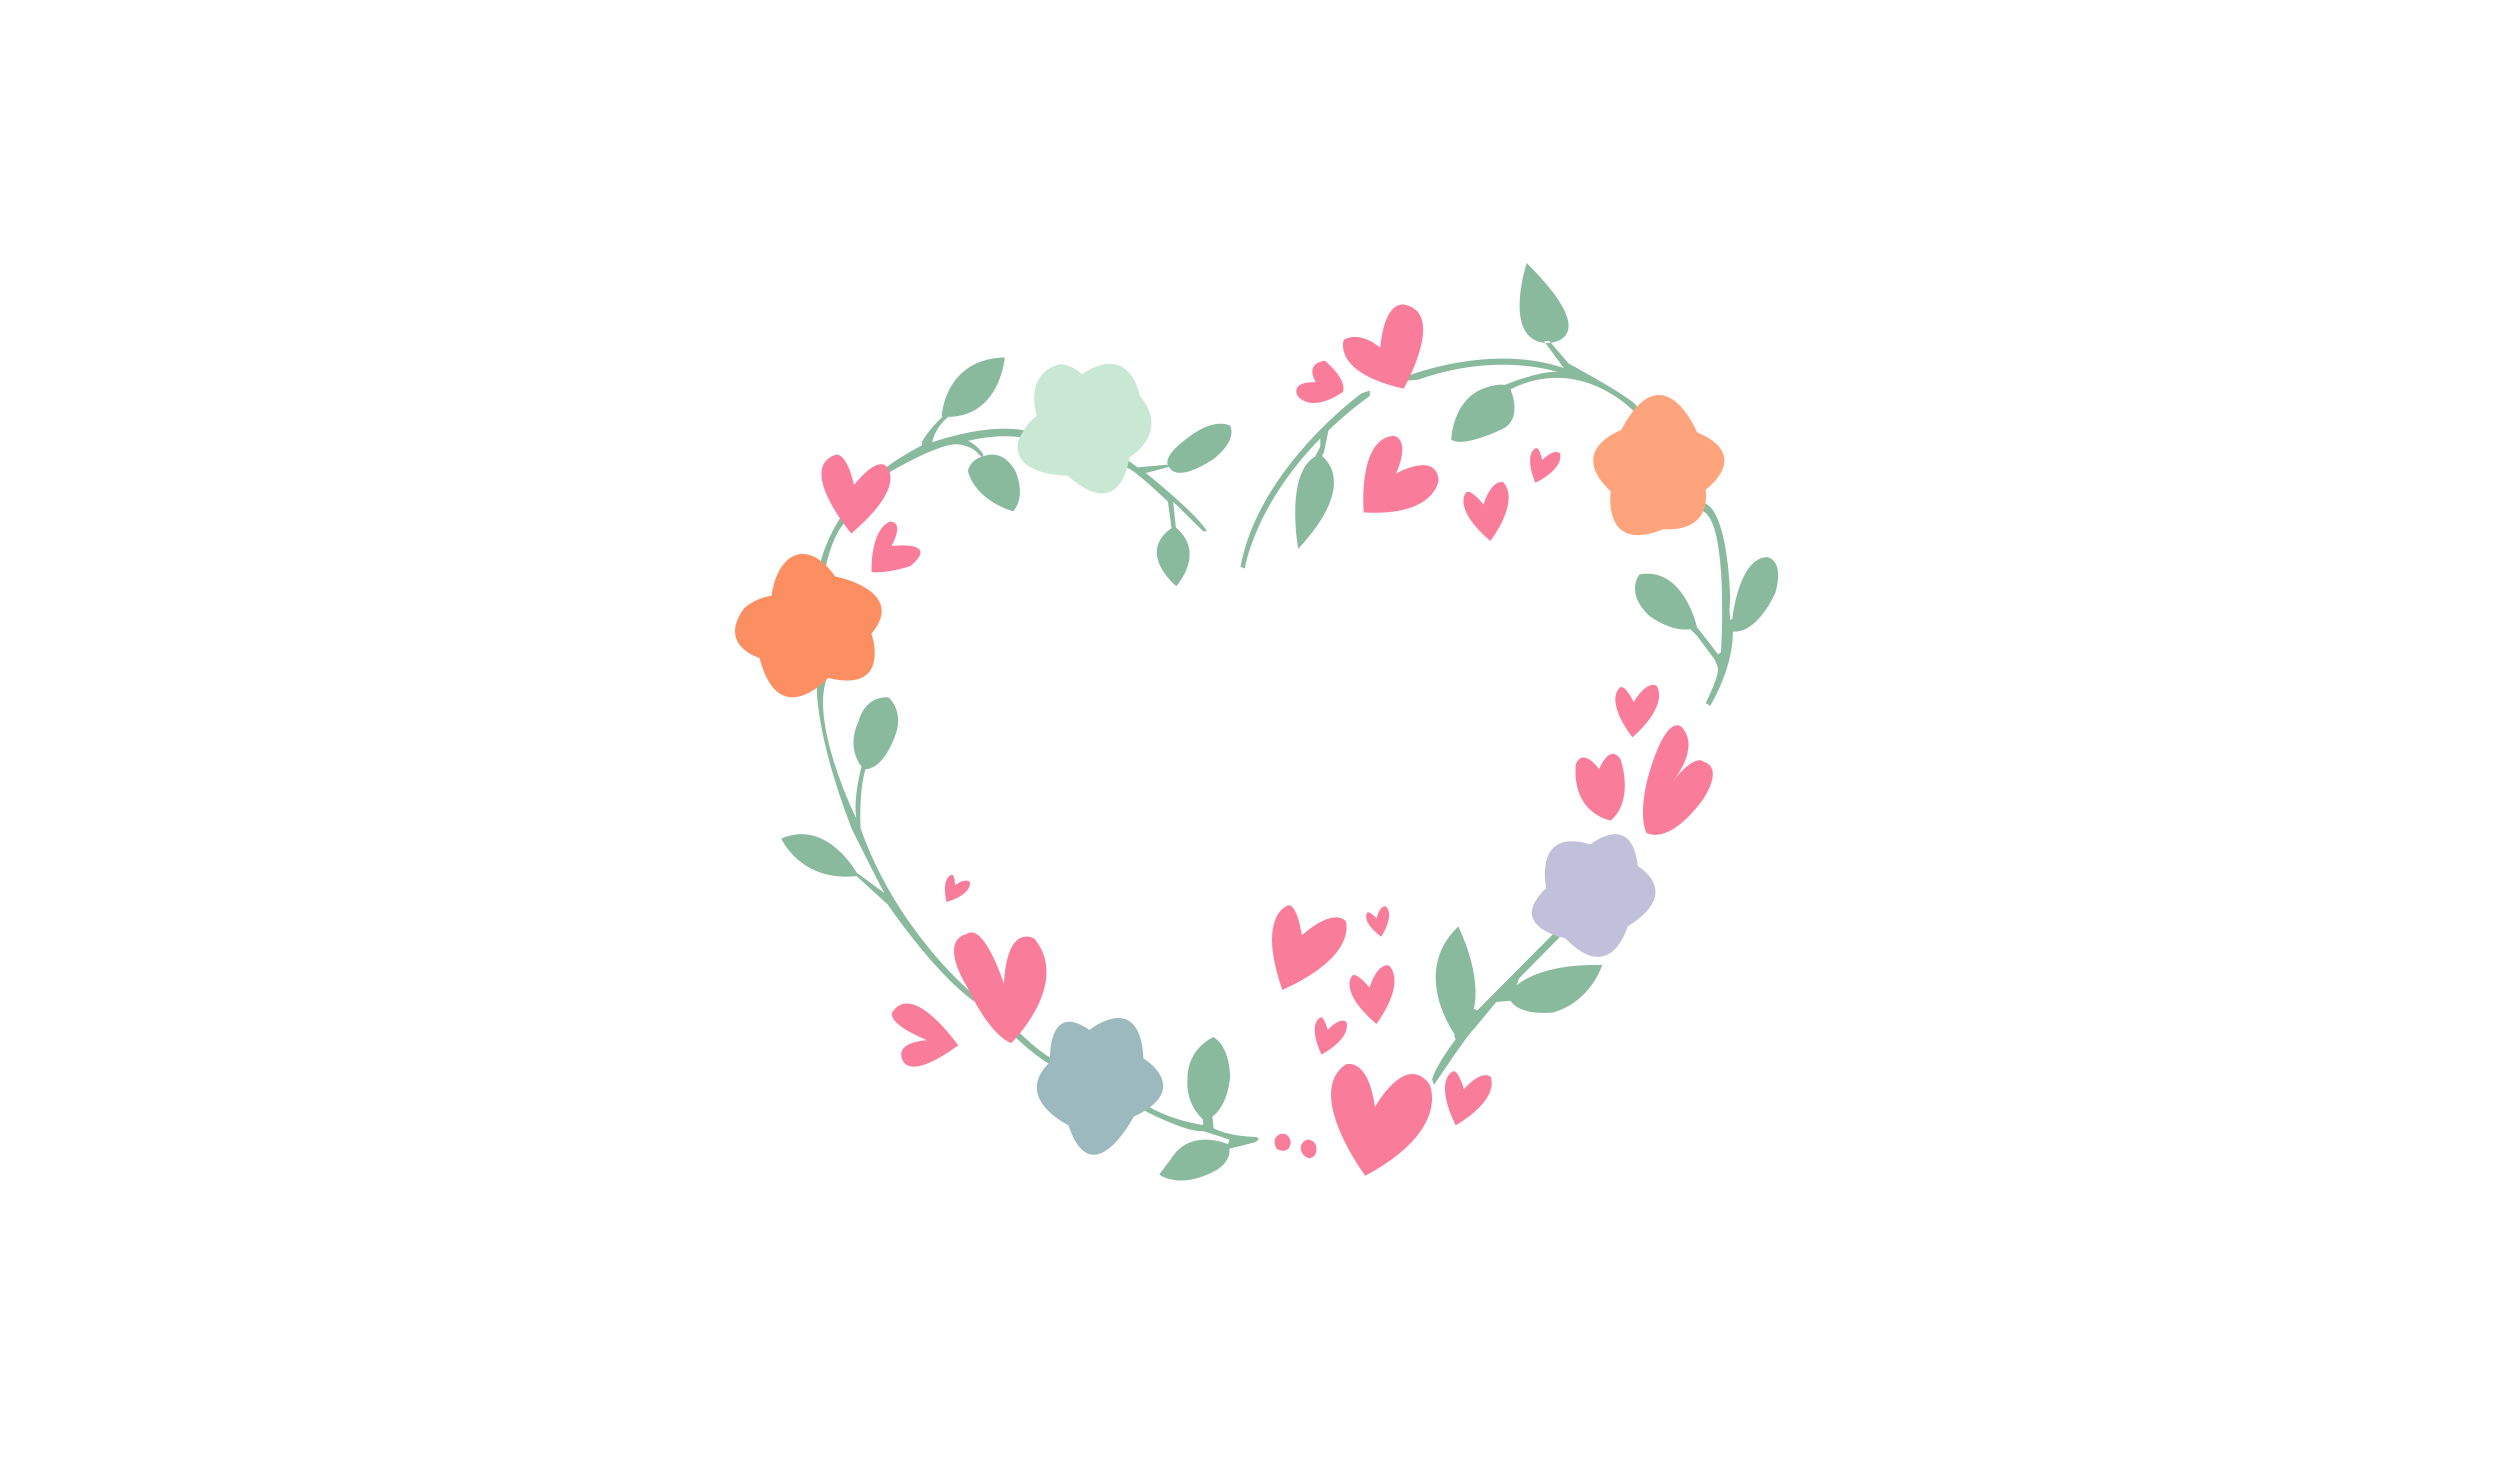 <?xml version="1.0" encoding="utf-8"?>
<!-- Generator: Adobe Illustrator 16.0.0, SVG Export Plug-In . SVG Version: 6.00 Build 0)  -->
<!DOCTYPE svg PUBLIC "-//W3C//DTD SVG 1.1//EN" "http://www.w3.org/Graphics/SVG/1.1/DTD/svg11.dtd">
<svg version="1.1" id="Layer_1" xmlns="http://www.w3.org/2000/svg" xmlns:xlink="http://www.w3.org/1999/xlink" x="0px" y="0px"
	 width="960px" height="560px" viewBox="0 0 960 560" enable-background="new 0 0 960 560" xml:space="preserve">
<path fill="#8ABA9E" d="M594.5,131.75c-18.25-0.25-8.25-30.75-8.25-30.75C616.75,131.25,594.5,131.75,594.5,131.75z M498.5,210.75
	c24.875-26.625,8.336-36.25,8.336-36.25C492.797,179.125,498.5,210.75,498.5,210.75z M451.75,225.125
	c11.875-15.125-0.875-23-0.875-23C435.375,211.875,451.75,225.125,451.75,225.125z M449,179.333c0,0,2.084,6.667,16.917-3
	c0,0,9.167-6.667,6.5-12.833c0,0-5.667-3.583-16.083,4.417C456.333,167.917,445.333,175.5,449,179.333z M570.75,148.813
	c-13,3.938-13.5,19.938-13.5,19.938c4.125,3.438,18.875-3.625,18.875-3.625c9.563-3.875,3.625-16.313,3.625-16.313
	C577.313,146.313,570.75,148.813,570.75,148.813z M665,242.5c10,1.167,16.792-15,16.792-15c3.583-13.167-3.458-13.583-3.458-13.583
	C667.084,214.667,665,239.25,665,239.25V242.5z M651.667,240.917c0,0-5.083-23.5-22.083-20.333c0,0-5.833,6.917,3.75,15.917
	C633.334,236.5,643.583,244.333,651.667,240.917z M371.667,180.833c3.167,11.917,17.417,15.5,17.417,15.5
	c5.167-6,0.917-15.25,0.917-15.25c-4.917-9.167-11.917-6-11.917-6C372.5,176.167,371.667,180.833,371.667,180.833z M385.833,137.25
	c-23.417,0.583-24.25,22.75-24.25,22.75C384,161.75,385.833,137.25,385.833,137.25z M343.333,283.5
	c4.5-10.167-2.167-15.748-2.167-15.748c-9.5-0.415-11.5,9.248-11.5,9.248c-5.333,11.5,2,18.333,2,18.333
	C339,295.999,343.333,283.5,343.333,283.5z M329.667,336.333c0,0-11.333-22.166-29.667-14.333
	C300,322,307.5,339.166,329.667,336.333z M472.375,412.75c-0.75-12.25-6.5-14.5-6.5-14.5C455.375,403.5,456,414,456,414
	c-1,10.75,6.625,16.5,6.625,16.5C472.125,426.75,472.375,412.75,472.375,412.75z M471.5,439.375c0,0-14.5-6.625-22,5.875
	l-4.375,5.75c0,0,7.75,6.25,22.125-1.75C467.25,449.25,474.25,445.125,471.5,439.375z M579.5,383.188
	c2.938,7.313,16.688,5.625,16.688,5.625c14.75-4,19.063-18.25,19.063-18.25C586.5,369.938,580,380.875,580,380.875L579.5,383.188z
	 M565.875,387.75c3.375-13.625-5.875-32-5.875-32c-18.875,17.875-1.125,41.875-1.125,41.875L565.875,387.75z M596.563,358.5
	L567.25,388l-1.875-0.938l-6.999,10.563l0.587,1.5c0,0-7.56,9.792-9.053,15.417l0.757,2.041c0,0,13.207-19.874,15.416-21.541
	l8.479-10.292l5.523-0.43l3.289-8.695l15.656-15.853L596.563,358.5z M656.719,271.063c9.719-16.938,8.656-28.813,8.656-28.813
	l0.563-4.75l-1.521,0.5l-0.292-3.813l0.292-5.021c-1.584-36.167-10.013-35.833-10.013-35.833l-0.82,2.833
	c10.5,3.833,7.249,54.417,7.249,54.417l-1.093,0.667L651,240h-3.5l4.167,4.195l6.833,9.195l1,2.516c1.5,2.25-4.5,14.031-4.5,14.031
	L656.719,271.063z M630.167,158.697l-1.559-2.576c-1.309-3.128-26.275-16.538-26.275-16.538L595,131h-2.075l7.573,10.333
	c-28.167-9.666-59.917,3-59.917,3l-0.671,1.833l4.577-0.333c30.583-10.917,53.486-3,53.486-3c-7-0.5-20.201,5.009-20.201,5.009
	l2.18,1.685c26.724-13.473,47.128,8.12,47.128,8.12L630.167,158.697z M526,152v-2l-3.125,1c0,0-39.541,28.5-46.542,66.667
	l1.667,0.667C478,218.333,483,183.5,526,152z M507,167v4.5l-2.119,3.967l1.976,1.075l1.518-2.792l1.875-8.974L507,167z M430.667,177
	l2.073,2.66c2.906,0.57,15.73,12.965,15.73,12.965l1.405,10.169l1.649-0.206l-1.016-9.964L462,204h1.5
	c-4.167-7-23.495-22.368-23.495-22.368l9.005-2.349l-0.738-0.848l-11.397,1.029L433.438,177H430.667z M471.625,441.221l10.313-2.583
	c0,0,3.594-2.004-1.031-2.129c0,0-9.141-0.157-14.891-3.282L465.587,429H462v3c0,0-12.375-1.5-23-8.25l-0.75,2.125
	c0,0,17,9.125,23.875,8.5l6.625,2.125l3.39,1.121l-0.89,2.629L471.625,441.221z M403.75,406.5c0,0-6.125-3.625-13.125-10.875
	L389,397.464c0,0,10.125,9.843,16.125,12.127L403.75,406.5z M371.852,380.096c0,0-28.076-23.803-41.409-62.137
	c0,0-0.971-18.979,3.362-25.813l-2.979,2.239c0,0-3.333,12.108-2,19.942c0,0-18.996-38.33-10.663-55.497l-4.499,4.001
	c0,0-1.166,17.501,13.334,55.334c0,0,9.834,19.834,12.667,24.834l-10.72-7.936l-1.224,0.269l13.163,12
	c0,0,17.114,25.457,33.114,37.222V381L371.852,380.096z M317.167,217.25c0,0,2.75-13.333,8.167-17.333l-2.5-1.333
	c0,0-5.75,8.5-8,18.25L317.167,217.25z M340.063,182.203c0,0,20.563-12.383,27.875-11.57c0,0,5.125,0.402,7.625,3.527l1.594,1.482
	l0.453-1.079c0,0-2.159-3.747-5.951-5.247c0,0,11.712-3.19,22.087-1.065l4.689-1.438c0,0-11.624-6.563-40.437,3
	c0,0,0.813-5.625,6.375-9.875l-1.562-0.563c0,0-4.813,3.566-8.813,10.25V171c0,0-11.188,5.875-15.125,9.75L340.063,182.203z"/>
<g>
	<path fill="#C0C0DA" d="M628.938,332.625c-2.313-21.375-18.188-8.375-18.188-8.375c-22.25-6.75-17,16.75-17,16.75
		C578,356,601,360.25,601,360.25c17.75,18.5,24-4.5,24-4.5C646.5,342.5,628.938,332.625,628.938,332.625z"/>
</g>
<g>
	<path fill="#FEA47D" d="M651.667,166c0,0-12.999-31.666-29.166-0.833c0,0-21.166,7.5-4,23.5c0,0-3.5,24.333,20.333,14.5
		c0,0,18.001,2.333,16.167-15.167C655.001,188,673.167,175,651.667,166z"/>
</g>
<g>
	<path fill="#9CBABD" d="M424.465,409.151c0,0-4.822,0.694-7.292,7.5c0,0,1.464,2.527,3.529-0.151l0.108-0.372
		c0,0,0.454-5.854,3.725-5.292C424.535,410.836,425.154,408.917,424.465,409.151z"/>
	<path fill="#9CBABD" d="M439.083,406.417c-1.333-26.583-20.75-10.917-20.75-10.917c-16.417-11.583-15.167,12.333-15.167,12.333
		c-14.583,13.916,7.083,24.25,7.083,24.25c9.167,27.333,25.083-3.25,25.083-3.25C458.417,417.999,439.083,406.417,439.083,406.417z"
		/>
</g>
<g>
	<path fill="#FC8F62" d="M320.667,221.333c-7.208-10.542-14.042-8.458-14.042-8.458c-8.875,1.875-10.375,15.875-10.375,15.875
		c-7,1.125-10.583,4.917-10.583,4.917c-10.333,14.333,6,19,6,19C299,281.334,318,260.333,318,260.333c24.667,6,16.652-17,16.652-17
		C348.637,226.667,320.667,221.333,320.667,221.333z"/>
</g>
<g>
	<path fill="#C8E8D3" d="M437.75,152.125c-5.125-21.625-22.25-8.375-22.25-8.375c-4.25-4.125-8.625-3.875-8.625-3.875
		c-14.125,3.875-8.75,19.75-8.75,19.75c-5,3.625-7.25,10.125-7.25,10.125C388.875,183,410,182.625,410,182.625
		c20.875,18.75,23.625-6.875,23.625-6.875C450,164.625,437.75,152.125,437.75,152.125z"/>
</g>
<path fill="#F97D9A" d="M342.333,209.667c0,0,19-2.333,7.333,7.667c0,0-8.667,3-15,2.333c0,0-0.667-16,7-19.333
	C341.667,200.333,347.669,199.577,342.333,209.667z M498.25,152c6,7,17.441-1.5,17.441-1.5c1.691-5-6.941-12-6.941-12
	c-8.197,1.24-3.5,8.25-3.5,8.25C494.998,146.52,498.25,152,498.25,152z M367.938,401.438c0,0-16.75-24.125-24.875-13.313
	c0,0-4.75,3.875,12.875,11.313c0,0-10.813,0.5-9.813,6.063C346.125,405.5,346.5,417,367.938,401.438z M605.084,293.664
	c-1.417,19.167,13.5,21.416,13.5,21.416c9.25-8.167,3.667-23.663,3.667-23.663c-4.333-6-8.167,3.917-8.167,3.917
	C607.084,286.421,605.084,293.664,605.084,293.664z M642.167,300.164c0,0,11.084-12.5,3.667-20.917c0,0-5.666-6.587-13,19.083
	c0,0-3.834,13.67-0.709,21.42c0,0,8.25,5.75,22-13c0,0,8.125-11.875,0-14.25C654.125,292.5,651.334,288.828,642.167,300.164z
	 M516.75,408.75c-16.125,11,7.5,42.75,7.5,42.75c33.375-17.875,24.625-35.25,24.625-35.25C539.5,404,528,425.125,528,425.125
	C525.25,405.5,516.75,408.75,516.75,408.75z M562.125,418.25c0,0-2.375-8.875-4.75-6.5c0,0-6.574,3.625,1.588,20.375
	c0,0,16.412-9,13.537-18.5C572.5,413.625,569.5,410.125,562.125,418.25z M505.5,441.25c0,0,0.375-3.008-3-3.629
	c0,0-2.5,0.004-3,2.879c0,0-0.363,3,3.006,4.25C502.506,444.75,505.5,444.875,505.5,441.25z M495.625,438.75
	c0,0-0.25-3.75-3.5-3.375c0,0-4.5,0.871-1.875,5.811C490.25,441.186,495,443.875,495.625,438.75z M525.871,379.238
	c0,0-5.74-7.173-6.961-4.044c0,0-4.564,5.96,9.639,18.021c0,0,11.414-14.834,4.965-22.379
	C533.514,370.836,529.36,368.836,525.871,379.238z M509.835,395.49c0,0-1.477-6.137-3.149-4.548c0,0-4.578,2.375,0.735,14.022
	c0,0,11.43-5.895,9.621-12.471C517.042,392.494,515.042,390.038,509.835,395.49z M499.9,359.119c0,0-2.028-14.238-6.165-10.994
	c0,0-10.897,4.402-1.353,31.965c0,0,27.196-10.91,24.509-26.214C516.892,353.876,512.886,347.874,499.9,359.119z M528.562,352.618
	c0,0-3.17-3.496-3.698-1.854c0,0-2.151,3.201,5.512,8.938c0,0,5.386-7.967,1.84-11.634
	C532.215,348.067,530.021,347.174,528.562,352.618z M627.327,269.588c0,0-3.805-7.891-5.608-5.247c0,0-5.514,4.567,5.11,18.809
	c0,0,13.778-11.349,9.395-19.742C636.224,263.409,632.789,260.664,627.327,269.588z M366.742,339.853c0,0-0.082-4.719-1.561-3.832
	c0,0-3.728,0.991-1.742,10.354c0,0,9.301-2.444,9.049-7.539C372.488,338.836,371.427,336.719,366.742,339.853z M569.651,193.684
	c0,0-5.751-7.228-6.988-4.087c0,0-4.606,5.98,9.639,18.147c0,0,11.521-14.881,5.058-22.486
	C577.359,185.258,573.19,183.235,569.651,193.684z M592.203,176.656c0,0-1.134-5.79-2.76-4.373c0,0-4.372,2.036,0.125,13.125
	c0,0,10.911-5.047,9.483-11.261C599.052,174.147,597.283,171.773,592.203,176.656z M535.383,167.365
	c-14.219,0.643-11.735,29.395-11.735,29.395c27.556,1.706,28.789-12.427,28.789-12.427c-1.12-11.193-16.352-2.497-16.352-2.497
	C541.902,168.608,535.383,167.365,535.383,167.365z M530,133.5c0,0-7.5-6.75-14-3c0,0-4.75,12.5,23,18.75c0,0,16-28,1.25-32
	C540.25,117.25,532,113.25,530,133.5z M339.938,178.688c-4.313-2.625-12,7.563-12,7.563c-3-13.125-7.063-11.625-7.063-11.625
	c-15.125,5.125,6,30.25,6,30.25C349.5,185.563,339.938,178.688,339.938,178.688z M385.5,377.75c0,0-7.75-24.125-14.438-19
	c0,0-11,1.5,0.5,20.563c0,0,7.938,17.75,16.75,21.25c0,0,23.188-22.813,8.875-40.125C397.188,360.438,386.75,354,385.5,377.75z"/>
</svg>
